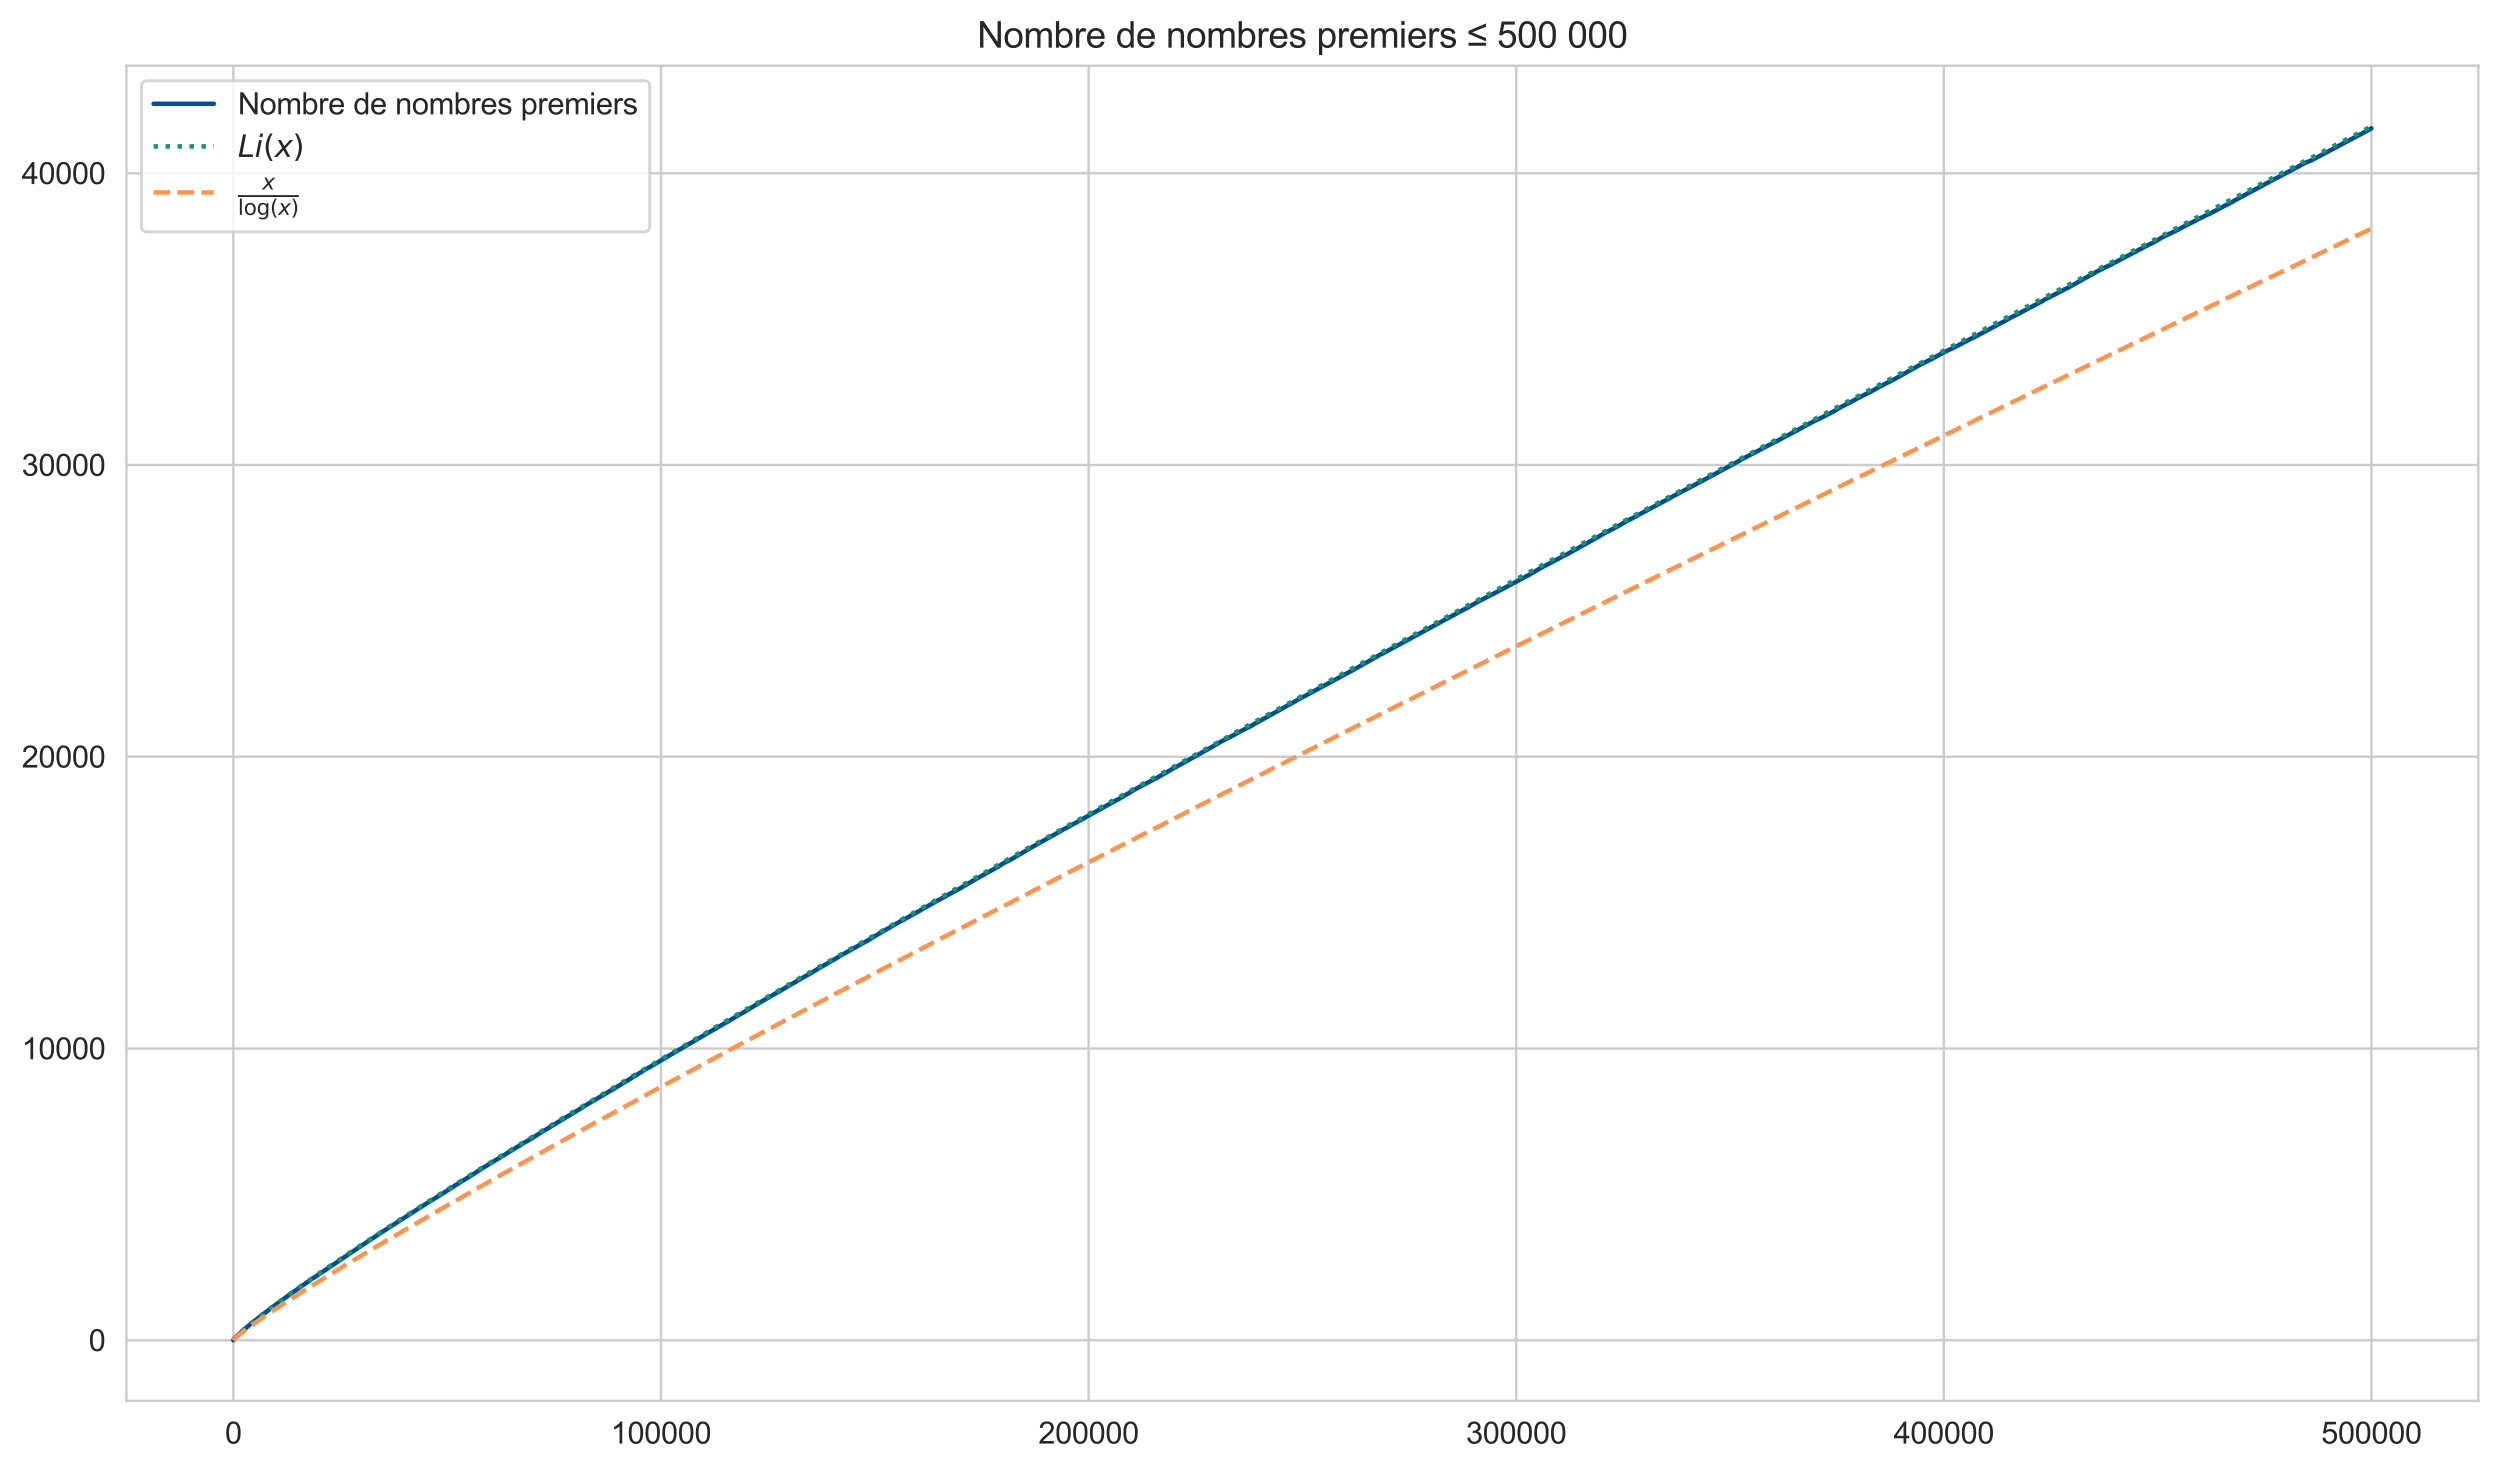 <?xml version="1.0" encoding="utf-8" standalone="no"?>
<!DOCTYPE svg PUBLIC "-//W3C//DTD SVG 1.1//EN"
  "http://www.w3.org/Graphics/SVG/1.1/DTD/svg11.dtd">
<svg xmlns:xlink="http://www.w3.org/1999/xlink" width="830.405pt" height="488.69pt" viewBox="0 0 830.405 488.69" xmlns="http://www.w3.org/2000/svg" version="1.1">
 <defs>
  <style type="text/css">*{stroke-linejoin: round; stroke-linecap: butt}</style>
 </defs>
 <g id="figure_1">
  <g id="patch_1">
   <path d="M 0 488.69 
L 830.405 488.69 
L 830.405 0 
L 0 0 
z
" style="fill: #ffffff"/>
  </g>
  <g id="axes_1">
   <g id="patch_2">
    <path d="M 42.005 465.345 
L 823.205 465.345 
L 823.205 21.825 
L 42.005 21.825 
z
" style="fill: #ffffff"/>
   </g>
   <g id="matplotlib.axis_1">
    <g id="xtick_1">
     <g id="line2d_1">
      <path d="M 77.514 465.345 
L 77.514 21.825 
" clip-path="url(#pb0951167ba)" style="fill: none; stroke: #cccccc; stroke-width: 0.8; stroke-linecap: round"/>
     </g>
     <g id="text_1">
      <!-- 0 -->
      <g style="fill: #262626" transform="translate(74.733 479.503) scale(0.1 -0.1)">
       <defs>
        <path id="ArialMT-30" d="M 266 2259 
Q 266 3072 433 3567 
Q 600 4063 929 4331 
Q 1259 4600 1759 4600 
Q 2128 4600 2406 4451 
Q 2684 4303 2865 4023 
Q 3047 3744 3150 3342 
Q 3253 2941 3253 2259 
Q 3253 1453 3087 958 
Q 2922 463 2592 192 
Q 2263 -78 1759 -78 
Q 1097 -78 719 397 
Q 266 969 266 2259 
z
M 844 2259 
Q 844 1131 1108 757 
Q 1372 384 1759 384 
Q 2147 384 2411 759 
Q 2675 1134 2675 2259 
Q 2675 3391 2411 3762 
Q 2147 4134 1753 4134 
Q 1366 4134 1134 3806 
Q 844 3388 844 2259 
z
" transform="scale(0.016)"/>
       </defs>
       <use xlink:href="#ArialMT-30"/>
      </g>
     </g>
    </g>
    <g id="xtick_2">
     <g id="line2d_2">
      <path d="M 219.55 465.345 
L 219.55 21.825 
" clip-path="url(#pb0951167ba)" style="fill: none; stroke: #cccccc; stroke-width: 0.8; stroke-linecap: round"/>
     </g>
     <g id="text_2">
      <!-- 100000 -->
      <g style="fill: #262626" transform="translate(202.867 479.503) scale(0.1 -0.1)">
       <defs>
        <path id="ArialMT-31" d="M 2384 0 
L 1822 0 
L 1822 3584 
Q 1619 3391 1289 3197 
Q 959 3003 697 2906 
L 697 3450 
Q 1169 3672 1522 3987 
Q 1875 4303 2022 4600 
L 2384 4600 
L 2384 0 
z
" transform="scale(0.016)"/>
       </defs>
       <use xlink:href="#ArialMT-31"/>
       <use xlink:href="#ArialMT-30" transform="translate(55.615 0)"/>
       <use xlink:href="#ArialMT-30" transform="translate(111.23 0)"/>
       <use xlink:href="#ArialMT-30" transform="translate(166.846 0)"/>
       <use xlink:href="#ArialMT-30" transform="translate(222.461 0)"/>
       <use xlink:href="#ArialMT-30" transform="translate(278.076 0)"/>
      </g>
     </g>
    </g>
    <g id="xtick_3">
     <g id="line2d_3">
      <path d="M 361.587 465.345 
L 361.587 21.825 
" clip-path="url(#pb0951167ba)" style="fill: none; stroke: #cccccc; stroke-width: 0.8; stroke-linecap: round"/>
     </g>
     <g id="text_3">
      <!-- 200000 -->
      <g style="fill: #262626" transform="translate(344.904 479.503) scale(0.1 -0.1)">
       <defs>
        <path id="ArialMT-32" d="M 3222 541 
L 3222 0 
L 194 0 
Q 188 203 259 391 
Q 375 700 629 1000 
Q 884 1300 1366 1694 
Q 2113 2306 2375 2664 
Q 2638 3022 2638 3341 
Q 2638 3675 2398 3904 
Q 2159 4134 1775 4134 
Q 1369 4134 1125 3890 
Q 881 3647 878 3216 
L 300 3275 
Q 359 3922 746 4261 
Q 1134 4600 1788 4600 
Q 2447 4600 2831 4234 
Q 3216 3869 3216 3328 
Q 3216 3053 3103 2787 
Q 2991 2522 2730 2228 
Q 2469 1934 1863 1422 
Q 1356 997 1212 845 
Q 1069 694 975 541 
L 3222 541 
z
" transform="scale(0.016)"/>
       </defs>
       <use xlink:href="#ArialMT-32"/>
       <use xlink:href="#ArialMT-30" transform="translate(55.615 0)"/>
       <use xlink:href="#ArialMT-30" transform="translate(111.23 0)"/>
       <use xlink:href="#ArialMT-30" transform="translate(166.846 0)"/>
       <use xlink:href="#ArialMT-30" transform="translate(222.461 0)"/>
       <use xlink:href="#ArialMT-30" transform="translate(278.076 0)"/>
      </g>
     </g>
    </g>
    <g id="xtick_4">
     <g id="line2d_4">
      <path d="M 503.623 465.345 
L 503.623 21.825 
" clip-path="url(#pb0951167ba)" style="fill: none; stroke: #cccccc; stroke-width: 0.8; stroke-linecap: round"/>
     </g>
     <g id="text_4">
      <!-- 300000 -->
      <g style="fill: #262626" transform="translate(486.94 479.503) scale(0.1 -0.1)">
       <defs>
        <path id="ArialMT-33" d="M 269 1209 
L 831 1284 
Q 928 806 1161 595 
Q 1394 384 1728 384 
Q 2125 384 2398 659 
Q 2672 934 2672 1341 
Q 2672 1728 2419 1979 
Q 2166 2231 1775 2231 
Q 1616 2231 1378 2169 
L 1441 2663 
Q 1497 2656 1531 2656 
Q 1891 2656 2178 2843 
Q 2466 3031 2466 3422 
Q 2466 3731 2256 3934 
Q 2047 4138 1716 4138 
Q 1388 4138 1169 3931 
Q 950 3725 888 3313 
L 325 3413 
Q 428 3978 793 4289 
Q 1159 4600 1703 4600 
Q 2078 4600 2393 4439 
Q 2709 4278 2876 4000 
Q 3044 3722 3044 3409 
Q 3044 3113 2884 2869 
Q 2725 2625 2413 2481 
Q 2819 2388 3044 2092 
Q 3269 1797 3269 1353 
Q 3269 753 2831 336 
Q 2394 -81 1725 -81 
Q 1122 -81 723 278 
Q 325 638 269 1209 
z
" transform="scale(0.016)"/>
       </defs>
       <use xlink:href="#ArialMT-33"/>
       <use xlink:href="#ArialMT-30" transform="translate(55.615 0)"/>
       <use xlink:href="#ArialMT-30" transform="translate(111.23 0)"/>
       <use xlink:href="#ArialMT-30" transform="translate(166.846 0)"/>
       <use xlink:href="#ArialMT-30" transform="translate(222.461 0)"/>
       <use xlink:href="#ArialMT-30" transform="translate(278.076 0)"/>
      </g>
     </g>
    </g>
    <g id="xtick_5">
     <g id="line2d_5">
      <path d="M 645.659 465.345 
L 645.659 21.825 
" clip-path="url(#pb0951167ba)" style="fill: none; stroke: #cccccc; stroke-width: 0.8; stroke-linecap: round"/>
     </g>
     <g id="text_5">
      <!-- 400000 -->
      <g style="fill: #262626" transform="translate(628.976 479.503) scale(0.1 -0.1)">
       <defs>
        <path id="ArialMT-34" d="M 2069 0 
L 2069 1097 
L 81 1097 
L 81 1613 
L 2172 4581 
L 2631 4581 
L 2631 1613 
L 3250 1613 
L 3250 1097 
L 2631 1097 
L 2631 0 
L 2069 0 
z
M 2069 1613 
L 2069 3678 
L 634 1613 
L 2069 1613 
z
" transform="scale(0.016)"/>
       </defs>
       <use xlink:href="#ArialMT-34"/>
       <use xlink:href="#ArialMT-30" transform="translate(55.615 0)"/>
       <use xlink:href="#ArialMT-30" transform="translate(111.23 0)"/>
       <use xlink:href="#ArialMT-30" transform="translate(166.846 0)"/>
       <use xlink:href="#ArialMT-30" transform="translate(222.461 0)"/>
       <use xlink:href="#ArialMT-30" transform="translate(278.076 0)"/>
      </g>
     </g>
    </g>
    <g id="xtick_6">
     <g id="line2d_6">
      <path d="M 787.696 465.345 
L 787.696 21.825 
" clip-path="url(#pb0951167ba)" style="fill: none; stroke: #cccccc; stroke-width: 0.8; stroke-linecap: round"/>
     </g>
     <g id="text_6">
      <!-- 500000 -->
      <g style="fill: #262626" transform="translate(771.013 479.503) scale(0.1 -0.1)">
       <defs>
        <path id="ArialMT-35" d="M 266 1200 
L 856 1250 
Q 922 819 1161 601 
Q 1400 384 1738 384 
Q 2144 384 2425 690 
Q 2706 997 2706 1503 
Q 2706 1984 2436 2262 
Q 2166 2541 1728 2541 
Q 1456 2541 1237 2417 
Q 1019 2294 894 2097 
L 366 2166 
L 809 4519 
L 3088 4519 
L 3088 3981 
L 1259 3981 
L 1013 2750 
Q 1425 3038 1878 3038 
Q 2478 3038 2890 2622 
Q 3303 2206 3303 1553 
Q 3303 931 2941 478 
Q 2500 -78 1738 -78 
Q 1113 -78 717 272 
Q 322 622 266 1200 
z
" transform="scale(0.016)"/>
       </defs>
       <use xlink:href="#ArialMT-35"/>
       <use xlink:href="#ArialMT-30" transform="translate(55.615 0)"/>
       <use xlink:href="#ArialMT-30" transform="translate(111.23 0)"/>
       <use xlink:href="#ArialMT-30" transform="translate(166.846 0)"/>
       <use xlink:href="#ArialMT-30" transform="translate(222.461 0)"/>
       <use xlink:href="#ArialMT-30" transform="translate(278.076 0)"/>
      </g>
     </g>
    </g>
   </g>
   <g id="matplotlib.axis_2">
    <g id="ytick_1">
     <g id="line2d_7">
      <path d="M 42.005 445.185 
L 823.205 445.185 
" clip-path="url(#pb0951167ba)" style="fill: none; stroke: #cccccc; stroke-width: 0.8; stroke-linecap: round"/>
     </g>
     <g id="text_7">
      <!-- 0 -->
      <g style="fill: #262626" transform="translate(29.444 448.764) scale(0.1 -0.1)">
       <use xlink:href="#ArialMT-30"/>
      </g>
     </g>
    </g>
    <g id="ytick_2">
     <g id="line2d_8">
      <path d="M 42.005 348.277 
L 823.205 348.277 
" clip-path="url(#pb0951167ba)" style="fill: none; stroke: #cccccc; stroke-width: 0.8; stroke-linecap: round"/>
     </g>
     <g id="text_8">
      <!-- 10000 -->
      <g style="fill: #262626" transform="translate(7.2 351.855) scale(0.1 -0.1)">
       <use xlink:href="#ArialMT-31"/>
       <use xlink:href="#ArialMT-30" transform="translate(55.615 0)"/>
       <use xlink:href="#ArialMT-30" transform="translate(111.23 0)"/>
       <use xlink:href="#ArialMT-30" transform="translate(166.846 0)"/>
       <use xlink:href="#ArialMT-30" transform="translate(222.461 0)"/>
      </g>
     </g>
    </g>
    <g id="ytick_3">
     <g id="line2d_9">
      <path d="M 42.005 251.368 
L 823.205 251.368 
" clip-path="url(#pb0951167ba)" style="fill: none; stroke: #cccccc; stroke-width: 0.8; stroke-linecap: round"/>
     </g>
     <g id="text_9">
      <!-- 20000 -->
      <g style="fill: #262626" transform="translate(7.2 254.947) scale(0.1 -0.1)">
       <use xlink:href="#ArialMT-32"/>
       <use xlink:href="#ArialMT-30" transform="translate(55.615 0)"/>
       <use xlink:href="#ArialMT-30" transform="translate(111.23 0)"/>
       <use xlink:href="#ArialMT-30" transform="translate(166.846 0)"/>
       <use xlink:href="#ArialMT-30" transform="translate(222.461 0)"/>
      </g>
     </g>
    </g>
    <g id="ytick_4">
     <g id="line2d_10">
      <path d="M 42.005 154.46 
L 823.205 154.46 
" clip-path="url(#pb0951167ba)" style="fill: none; stroke: #cccccc; stroke-width: 0.8; stroke-linecap: round"/>
     </g>
     <g id="text_10">
      <!-- 30000 -->
      <g style="fill: #262626" transform="translate(7.2 158.039) scale(0.1 -0.1)">
       <use xlink:href="#ArialMT-33"/>
       <use xlink:href="#ArialMT-30" transform="translate(55.615 0)"/>
       <use xlink:href="#ArialMT-30" transform="translate(111.23 0)"/>
       <use xlink:href="#ArialMT-30" transform="translate(166.846 0)"/>
       <use xlink:href="#ArialMT-30" transform="translate(222.461 0)"/>
      </g>
     </g>
    </g>
    <g id="ytick_5">
     <g id="line2d_11">
      <path d="M 42.005 57.551 
L 823.205 57.551 
" clip-path="url(#pb0951167ba)" style="fill: none; stroke: #cccccc; stroke-width: 0.8; stroke-linecap: round"/>
     </g>
     <g id="text_11">
      <!-- 40000 -->
      <g style="fill: #262626" transform="translate(7.2 61.13) scale(0.1 -0.1)">
       <use xlink:href="#ArialMT-34"/>
       <use xlink:href="#ArialMT-30" transform="translate(55.615 0)"/>
       <use xlink:href="#ArialMT-30" transform="translate(111.23 0)"/>
       <use xlink:href="#ArialMT-30" transform="translate(166.846 0)"/>
       <use xlink:href="#ArialMT-30" transform="translate(222.461 0)"/>
      </g>
     </g>
    </g>
   </g>
   <g id="line2d_12">
    <path d="M 77.514 445.185 
L 77.869 444.671 
L 78.863 443.625 
L 81.207 441.522 
L 81.775 441.018 
L 82.911 440.068 
L 83.905 439.274 
L 84.829 438.537 
L 87.953 436.114 
L 88.238 435.901 
L 88.877 435.426 
L 89.445 435 
L 91.717 433.275 
L 92.357 432.81 
L 92.996 432.345 
L 95.979 430.193 
L 96.405 429.883 
L 97.541 429.079 
L 98.109 428.73 
L 100.169 427.179 
L 101.163 426.53 
L 101.731 426.123 
L 102.654 425.493 
L 103.933 424.563 
L 104.359 424.35 
L 120.054 413.767 
L 120.551 413.447 
L 121.19 413.06 
L 121.9 412.546 
L 127.227 409.019 
L 127.511 408.835 
L 127.937 408.573 
L 128.221 408.408 
L 128.647 408.127 
L 132.056 405.918 
L 132.624 405.569 
L 133.902 404.755 
L 134.754 404.183 
L 135.039 404.038 
L 139.3 401.247 
L 139.939 400.888 
L 140.436 400.491 
L 140.649 400.413 
L 141.856 399.648 
L 142.282 399.376 
L 142.922 399.018 
L 143.632 398.572 
L 145.975 397.089 
L 146.543 396.74 
L 149.526 394.831 
L 150.165 394.473 
L 151.302 393.678 
L 153.148 392.544 
L 154.497 391.721 
L 154.782 391.575 
L 155.137 391.285 
L 155.918 390.858 
L 156.202 390.664 
L 156.77 390.325 
L 157.054 390.112 
L 158.261 389.327 
L 161.031 387.544 
L 161.315 387.399 
L 163.446 386.071 
L 165.647 384.743 
L 166.997 383.939 
L 167.423 383.735 
L 168.488 382.989 
L 170.832 381.594 
L 171.258 381.313 
L 173.317 380.072 
L 174.099 379.539 
L 174.596 379.307 
L 177.223 377.766 
L 177.649 377.494 
L 180.348 375.76 
L 180.703 375.566 
L 182.266 374.626 
L 183.828 373.667 
L 184.183 373.463 
L 184.751 373.134 
L 185.248 372.785 
L 186.03 372.349 
L 187.663 371.35 
L 188.16 371.002 
L 188.515 370.827 
L 188.87 370.624 
L 191.072 369.296 
L 191.711 368.908 
L 193.415 367.852 
L 194.126 367.387 
L 194.623 367.106 
L 194.978 366.864 
L 198.387 364.877 
L 199.594 364.17 
L 199.949 363.976 
L 201.369 363.133 
L 201.867 362.823 
L 202.648 362.319 
L 203.358 362.018 
L 203.855 361.698 
L 205.275 360.797 
L 206.838 359.857 
L 208.826 358.646 
L 210.673 357.512 
L 211.383 357.105 
L 212.803 356.204 
L 213.372 355.835 
L 213.585 355.709 
L 217.988 353.18 
L 218.698 352.734 
L 221.681 351 
L 222.107 350.719 
L 225.729 348.616 
L 226.865 347.957 
L 227.362 347.656 
L 227.717 347.443 
L 231.268 345.379 
L 232.689 344.536 
L 236.381 342.394 
L 237.589 341.696 
L 237.873 341.59 
L 238.512 341.125 
L 238.938 340.912 
L 239.293 340.727 
L 240.643 339.923 
L 241.637 339.4 
L 243.341 338.363 
L 243.98 337.995 
L 245.543 337.045 
L 245.827 336.9 
L 246.608 336.473 
L 247.105 336.192 
L 249.236 334.913 
L 249.52 334.719 
L 249.875 334.516 
L 251.65 333.43 
L 252.005 333.246 
L 253.426 332.403 
L 254.065 332.054 
L 254.42 331.831 
L 255.201 331.415 
L 255.556 331.182 
L 256.835 330.416 
L 257.119 330.281 
L 257.403 330.106 
L 258.326 329.612 
L 260.67 328.236 
L 261.025 327.994 
L 265.925 325.193 
L 267.274 324.389 
L 268.127 323.933 
L 268.979 323.468 
L 269.689 323.061 
L 271.962 321.617 
L 272.317 321.433 
L 273.311 320.871 
L 273.95 320.503 
L 275.015 319.902 
L 275.655 319.524 
L 278.708 317.741 
L 279.134 317.46 
L 287.373 312.847 
L 287.657 312.692 
L 288.154 312.459 
L 289.716 311.48 
L 291.065 310.686 
L 293.125 309.436 
L 294.19 308.835 
L 298.664 306.276 
L 299.019 306.054 
L 299.233 305.976 
L 299.872 305.666 
L 300.653 305.23 
L 302.002 304.416 
L 302.428 304.222 
L 302.997 303.893 
L 303.707 303.515 
L 304.062 303.321 
L 308.891 300.559 
L 309.814 300.055 
L 310.382 299.735 
L 310.809 299.464 
L 311.661 298.989 
L 312.3 298.718 
L 312.939 298.301 
L 313.507 298.059 
L 315.07 297.109 
L 315.922 296.673 
L 316.277 296.469 
L 317.626 295.801 
L 318.123 295.5 
L 318.478 295.316 
L 319.118 294.928 
L 322.384 293.029 
L 322.811 292.748 
L 331.617 287.825 
L 331.972 287.602 
L 332.54 287.253 
L 333.321 286.73 
L 333.605 286.585 
L 334.102 286.304 
L 334.884 285.984 
L 335.523 285.664 
L 336.02 285.364 
L 336.659 284.976 
L 337.724 284.365 
L 337.937 284.23 
L 338.506 283.891 
L 339.287 283.455 
L 341.701 282.03 
L 342.128 281.749 
L 351.573 276.467 
L 352.567 275.905 
L 352.851 275.741 
L 353.277 275.469 
L 354.627 274.801 
L 355.621 274.239 
L 355.905 274.064 
L 370.748 265.837 
L 371.316 265.565 
L 372.097 265.129 
L 373.873 264.044 
L 374.299 263.831 
L 375.861 262.891 
L 376.358 262.571 
L 377.211 262.115 
L 377.85 261.737 
L 385.023 257.939 
L 385.378 257.754 
L 385.733 257.541 
L 389.923 255.128 
L 390.349 254.915 
L 390.704 254.731 
L 391.84 254.082 
L 403.061 247.841 
L 403.7 247.443 
L 404.268 247.104 
L 405.547 246.358 
L 409.595 244.274 
L 409.879 244.139 
L 410.589 243.732 
L 411.157 243.393 
L 414.85 241.493 
L 415.418 241.232 
L 415.844 240.96 
L 416.271 240.679 
L 428.202 234.06 
L 428.486 233.876 
L 428.841 233.731 
L 430.261 232.888 
L 449.72 222.393 
L 450.359 222.034 
L 450.856 221.753 
L 457.603 217.954 
L 458.029 217.625 
L 458.597 217.344 
L 459.023 217.198 
L 486.223 202.468 
L 486.863 202.187 
L 487.644 201.77 
L 488.141 201.47 
L 488.567 201.179 
L 489.419 200.743 
L 489.774 200.511 
L 489.987 200.423 
L 491.124 199.764 
L 491.55 199.542 
L 492.26 199.183 
L 493.254 198.66 
L 494.035 198.253 
L 497.444 196.518 
L 498.225 196.092 
L 498.652 195.869 
L 507.103 191.372 
L 507.6 191.13 
L 509.233 190.141 
L 509.943 189.744 
L 511.151 189.037 
L 511.364 188.891 
L 511.861 188.62 
L 518.253 185.248 
L 518.608 185.063 
L 519.176 184.734 
L 520.738 183.978 
L 529.616 179.016 
L 529.9 178.861 
L 530.255 178.658 
L 531.036 178.231 
L 532.598 177.291 
L 537.712 174.626 
L 538.067 174.423 
L 538.777 174.016 
L 539.487 173.56 
L 539.771 173.434 
L 540.907 172.775 
L 541.476 172.514 
L 541.902 172.291 
L 554.827 165.352 
L 555.111 165.168 
L 555.892 164.732 
L 560.366 162.406 
L 560.793 162.183 
L 575.138 154.479 
L 575.848 154.091 
L 576.345 153.801 
L 577.127 153.374 
L 578.405 152.628 
L 578.902 152.386 
L 579.967 151.834 
L 585.223 149.072 
L 585.436 148.955 
L 589.768 146.697 
L 590.123 146.562 
L 602.267 140.059 
L 603.901 139.274 
L 604.398 139.032 
L 604.682 138.925 
L 609.582 136.377 
L 610.079 136.066 
L 610.86 135.563 
L 611.784 135.059 
L 615.05 133.402 
L 615.832 132.975 
L 616.897 132.374 
L 617.82 131.88 
L 620.377 130.611 
L 621.3 130.126 
L 622.081 129.719 
L 622.862 129.283 
L 623.928 128.682 
L 628.331 126.385 
L 628.757 126.221 
L 636.64 121.792 
L 637.492 121.336 
L 638.557 120.784 
L 641.114 119.495 
L 641.398 119.359 
L 642.463 118.817 
L 643.032 118.478 
L 643.245 118.381 
L 643.813 118.032 
L 644.878 117.489 
L 645.801 116.976 
L 646.227 116.753 
L 647.719 116.055 
L 648.358 115.784 
L 652.406 113.7 
L 653.684 113.06 
L 654.252 112.712 
L 656.028 111.868 
L 664.763 107.217 
L 665.331 106.955 
L 666.255 106.442 
L 666.752 106.122 
L 667.533 105.715 
L 668.314 105.288 
L 668.598 105.143 
L 670.018 104.465 
L 670.516 104.184 
L 677.83 100.307 
L 678.115 100.181 
L 678.399 100.007 
L 679.109 99.561 
L 682.944 97.584 
L 683.583 97.313 
L 684.151 96.964 
L 684.577 96.76 
L 684.861 96.576 
L 685.358 96.363 
L 685.785 96.092 
L 686.921 95.578 
L 687.205 95.433 
L 688.554 94.619 
L 688.838 94.512 
L 689.477 94.154 
L 690.117 93.766 
L 690.969 93.311 
L 692.247 92.555 
L 692.673 92.332 
L 693.454 91.915 
L 693.881 91.682 
L 694.733 91.217 
L 695.869 90.568 
L 696.579 90.161 
L 697.289 89.793 
L 697.716 89.58 
L 699.704 88.601 
L 700.059 88.455 
L 705.243 85.752 
L 705.528 85.597 
L 706.025 85.316 
L 712.487 81.914 
L 713.624 81.333 
L 714.902 80.751 
L 715.328 80.538 
L 717.885 79.026 
L 718.311 78.803 
L 720.583 77.689 
L 722.359 76.846 
L 722.998 76.526 
L 724.205 75.915 
L 724.845 75.518 
L 726.052 74.917 
L 726.407 74.723 
L 729.177 73.338 
L 729.887 72.95 
L 730.384 72.669 
L 732.23 71.816 
L 732.585 71.613 
L 734.361 70.779 
L 735.142 70.363 
L 736.278 69.791 
L 737.415 69.142 
L 740.895 67.368 
L 741.676 66.951 
L 742.315 66.554 
L 755.524 59.47 
L 756.803 58.83 
L 765.68 54.101 
L 766.532 53.782 
L 767.029 53.549 
L 767.811 53.239 
L 777.043 48.316 
L 777.398 48.132 
L 777.682 48.006 
L 777.966 47.831 
L 785.281 43.965 
L 786.204 43.47 
L 787.696 42.647 
L 787.696 42.647 
" clip-path="url(#pb0951167ba)" style="fill: none; stroke: #004c9e; stroke-width: 1.5; stroke-linecap: round"/>
   </g>
   <g id="line2d_13">
    <path d="M 77.514 445.185 
L 77.798 444.699 
L 78.863 443.534 
L 81.065 441.506 
L 84.687 438.497 
L 89.942 434.434 
L 97.044 429.233 
L 106.205 422.811 
L 117.568 415.126 
L 131.204 406.181 
L 147.254 395.924 
L 165.86 384.302 
L 187.095 371.308 
L 211.028 356.928 
L 237.731 341.147 
L 267.345 323.907 
L 299.872 305.233 
L 335.452 285.066 
L 374.086 263.426 
L 415.915 240.254 
L 460.941 215.569 
L 509.233 189.349 
L 560.864 161.573 
L 615.832 132.256 
L 674.209 101.374 
L 736.065 68.906 
L 787.696 41.985 
L 787.696 41.985 
" clip-path="url(#pb0951167ba)" style="fill: none; stroke-dasharray: 1.5,2.475; stroke-dashoffset: 0; stroke: #11976a; stroke-width: 1.5"/>
   </g>
   <g id="line2d_14">
    <path d="M 77.514 445.185 
L 77.869 444.746 
L 79.218 443.545 
L 82.059 441.343 
L 86.746 438.01 
L 93.564 433.451 
L 102.725 427.604 
L 114.443 420.4 
L 128.86 411.806 
L 146.117 401.786 
L 166.358 390.298 
L 189.651 377.337 
L 216.141 362.858 
L 245.898 346.851 
L 279.063 329.266 
L 315.709 310.092 
L 355.905 289.316 
L 399.723 266.92 
L 447.234 242.891 
L 498.51 217.21 
L 553.549 189.895 
L 612.494 160.892 
L 675.416 130.183 
L 742.315 97.783 
L 787.696 75.936 
L 787.696 75.936 
" clip-path="url(#pb0951167ba)" style="fill: none; stroke-dasharray: 5.55,2.4; stroke-dashoffset: 0; stroke: #ff944d; stroke-width: 1.5"/>
   </g>
   <g id="patch_3">
    <path d="M 42.005 465.345 
L 42.005 21.825 
" style="fill: none; stroke: #cccccc; stroke-width: 0.8; stroke-linejoin: miter; stroke-linecap: square"/>
   </g>
   <g id="patch_4">
    <path d="M 823.205 465.345 
L 823.205 21.825 
" style="fill: none; stroke: #cccccc; stroke-width: 0.8; stroke-linejoin: miter; stroke-linecap: square"/>
   </g>
   <g id="patch_5">
    <path d="M 42.005 465.345 
L 823.205 465.345 
" style="fill: none; stroke: #cccccc; stroke-width: 0.8; stroke-linejoin: miter; stroke-linecap: square"/>
   </g>
   <g id="patch_6">
    <path d="M 42.005 21.825 
L 823.205 21.825 
" style="fill: none; stroke: #cccccc; stroke-width: 0.8; stroke-linejoin: miter; stroke-linecap: square"/>
   </g>
   <g id="text_12">
    <!-- Nombre de nombres premiers ≤ 500 000 -->
    <g style="fill: #262626" transform="translate(324.601 15.825) scale(0.12 -0.12)">
     <defs>
      <path id="ArialMT-4e" d="M 488 0 
L 488 4581 
L 1109 4581 
L 3516 984 
L 3516 4581 
L 4097 4581 
L 4097 0 
L 3475 0 
L 1069 3600 
L 1069 0 
L 488 0 
z
" transform="scale(0.016)"/>
      <path id="ArialMT-6f" d="M 213 1659 
Q 213 2581 725 3025 
Q 1153 3394 1769 3394 
Q 2453 3394 2887 2945 
Q 3322 2497 3322 1706 
Q 3322 1066 3130 698 
Q 2938 331 2570 128 
Q 2203 -75 1769 -75 
Q 1072 -75 642 372 
Q 213 819 213 1659 
z
M 791 1659 
Q 791 1022 1069 705 
Q 1347 388 1769 388 
Q 2188 388 2466 706 
Q 2744 1025 2744 1678 
Q 2744 2294 2464 2611 
Q 2184 2928 1769 2928 
Q 1347 2928 1069 2612 
Q 791 2297 791 1659 
z
" transform="scale(0.016)"/>
      <path id="ArialMT-6d" d="M 422 0 
L 422 3319 
L 925 3319 
L 925 2853 
Q 1081 3097 1340 3245 
Q 1600 3394 1931 3394 
Q 2300 3394 2536 3241 
Q 2772 3088 2869 2813 
Q 3263 3394 3894 3394 
Q 4388 3394 4653 3120 
Q 4919 2847 4919 2278 
L 4919 0 
L 4359 0 
L 4359 2091 
Q 4359 2428 4304 2576 
Q 4250 2725 4106 2815 
Q 3963 2906 3769 2906 
Q 3419 2906 3187 2673 
Q 2956 2441 2956 1928 
L 2956 0 
L 2394 0 
L 2394 2156 
Q 2394 2531 2256 2718 
Q 2119 2906 1806 2906 
Q 1569 2906 1367 2781 
Q 1166 2656 1075 2415 
Q 984 2175 984 1722 
L 984 0 
L 422 0 
z
" transform="scale(0.016)"/>
      <path id="ArialMT-62" d="M 941 0 
L 419 0 
L 419 4581 
L 981 4581 
L 981 2947 
Q 1338 3394 1891 3394 
Q 2197 3394 2470 3270 
Q 2744 3147 2920 2923 
Q 3097 2700 3197 2384 
Q 3297 2069 3297 1709 
Q 3297 856 2875 390 
Q 2453 -75 1863 -75 
Q 1275 -75 941 416 
L 941 0 
z
M 934 1684 
Q 934 1088 1097 822 
Q 1363 388 1816 388 
Q 2184 388 2453 708 
Q 2722 1028 2722 1663 
Q 2722 2313 2464 2622 
Q 2206 2931 1841 2931 
Q 1472 2931 1203 2611 
Q 934 2291 934 1684 
z
" transform="scale(0.016)"/>
      <path id="ArialMT-72" d="M 416 0 
L 416 3319 
L 922 3319 
L 922 2816 
Q 1116 3169 1280 3281 
Q 1444 3394 1641 3394 
Q 1925 3394 2219 3213 
L 2025 2691 
Q 1819 2813 1613 2813 
Q 1428 2813 1281 2702 
Q 1134 2591 1072 2394 
Q 978 2094 978 1738 
L 978 0 
L 416 0 
z
" transform="scale(0.016)"/>
      <path id="ArialMT-65" d="M 2694 1069 
L 3275 997 
Q 3138 488 2766 206 
Q 2394 -75 1816 -75 
Q 1088 -75 661 373 
Q 234 822 234 1631 
Q 234 2469 665 2931 
Q 1097 3394 1784 3394 
Q 2450 3394 2872 2941 
Q 3294 2488 3294 1666 
Q 3294 1616 3291 1516 
L 816 1516 
Q 847 969 1125 678 
Q 1403 388 1819 388 
Q 2128 388 2347 550 
Q 2566 713 2694 1069 
z
M 847 1978 
L 2700 1978 
Q 2663 2397 2488 2606 
Q 2219 2931 1791 2931 
Q 1403 2931 1139 2672 
Q 875 2413 847 1978 
z
" transform="scale(0.016)"/>
      <path id="ArialMT-20" transform="scale(0.016)"/>
      <path id="ArialMT-64" d="M 2575 0 
L 2575 419 
Q 2259 -75 1647 -75 
Q 1250 -75 917 144 
Q 584 363 401 755 
Q 219 1147 219 1656 
Q 219 2153 384 2558 
Q 550 2963 881 3178 
Q 1213 3394 1622 3394 
Q 1922 3394 2156 3267 
Q 2391 3141 2538 2938 
L 2538 4581 
L 3097 4581 
L 3097 0 
L 2575 0 
z
M 797 1656 
Q 797 1019 1065 703 
Q 1334 388 1700 388 
Q 2069 388 2326 689 
Q 2584 991 2584 1609 
Q 2584 2291 2321 2609 
Q 2059 2928 1675 2928 
Q 1300 2928 1048 2622 
Q 797 2316 797 1656 
z
" transform="scale(0.016)"/>
      <path id="ArialMT-6e" d="M 422 0 
L 422 3319 
L 928 3319 
L 928 2847 
Q 1294 3394 1984 3394 
Q 2284 3394 2536 3286 
Q 2788 3178 2913 3003 
Q 3038 2828 3088 2588 
Q 3119 2431 3119 2041 
L 3119 0 
L 2556 0 
L 2556 2019 
Q 2556 2363 2490 2533 
Q 2425 2703 2258 2804 
Q 2091 2906 1866 2906 
Q 1506 2906 1245 2678 
Q 984 2450 984 1813 
L 984 0 
L 422 0 
z
" transform="scale(0.016)"/>
      <path id="ArialMT-73" d="M 197 991 
L 753 1078 
Q 800 744 1014 566 
Q 1228 388 1613 388 
Q 2000 388 2187 545 
Q 2375 703 2375 916 
Q 2375 1106 2209 1216 
Q 2094 1291 1634 1406 
Q 1016 1563 777 1677 
Q 538 1791 414 1992 
Q 291 2194 291 2438 
Q 291 2659 392 2848 
Q 494 3038 669 3163 
Q 800 3259 1026 3326 
Q 1253 3394 1513 3394 
Q 1903 3394 2198 3281 
Q 2494 3169 2634 2976 
Q 2775 2784 2828 2463 
L 2278 2388 
Q 2241 2644 2061 2787 
Q 1881 2931 1553 2931 
Q 1166 2931 1000 2803 
Q 834 2675 834 2503 
Q 834 2394 903 2306 
Q 972 2216 1119 2156 
Q 1203 2125 1616 2013 
Q 2213 1853 2448 1751 
Q 2684 1650 2818 1456 
Q 2953 1263 2953 975 
Q 2953 694 2789 445 
Q 2625 197 2315 61 
Q 2006 -75 1616 -75 
Q 969 -75 630 194 
Q 291 463 197 991 
z
" transform="scale(0.016)"/>
      <path id="ArialMT-70" d="M 422 -1272 
L 422 3319 
L 934 3319 
L 934 2888 
Q 1116 3141 1344 3267 
Q 1572 3394 1897 3394 
Q 2322 3394 2647 3175 
Q 2972 2956 3137 2557 
Q 3303 2159 3303 1684 
Q 3303 1175 3120 767 
Q 2938 359 2589 142 
Q 2241 -75 1856 -75 
Q 1575 -75 1351 44 
Q 1128 163 984 344 
L 984 -1272 
L 422 -1272 
z
M 931 1641 
Q 931 1000 1190 694 
Q 1450 388 1819 388 
Q 2194 388 2461 705 
Q 2728 1022 2728 1688 
Q 2728 2322 2467 2637 
Q 2206 2953 1844 2953 
Q 1484 2953 1207 2617 
Q 931 2281 931 1641 
z
" transform="scale(0.016)"/>
      <path id="ArialMT-69" d="M 425 3934 
L 425 4581 
L 988 4581 
L 988 3934 
L 425 3934 
z
M 425 0 
L 425 3319 
L 988 3319 
L 988 0 
L 425 0 
z
" transform="scale(0.016)"/>
      <path id="ArialMT-2264" d="M 241 2381 
L 241 2906 
L 3275 4188 
L 3275 3625 
L 869 2641 
L 3275 1644 
L 3275 1084 
L 241 2381 
z
M 3269 331 
L 244 331 
L 244 853 
L 3269 853 
L 3269 331 
z
" transform="scale(0.016)"/>
     </defs>
     <use xlink:href="#ArialMT-4e"/>
     <use xlink:href="#ArialMT-6f" transform="translate(72.217 0)"/>
     <use xlink:href="#ArialMT-6d" transform="translate(127.832 0)"/>
     <use xlink:href="#ArialMT-62" transform="translate(211.133 0)"/>
     <use xlink:href="#ArialMT-72" transform="translate(266.748 0)"/>
     <use xlink:href="#ArialMT-65" transform="translate(300.049 0)"/>
     <use xlink:href="#ArialMT-20" transform="translate(355.664 0)"/>
     <use xlink:href="#ArialMT-64" transform="translate(383.447 0)"/>
     <use xlink:href="#ArialMT-65" transform="translate(439.062 0)"/>
     <use xlink:href="#ArialMT-20" transform="translate(494.678 0)"/>
     <use xlink:href="#ArialMT-6e" transform="translate(522.461 0)"/>
     <use xlink:href="#ArialMT-6f" transform="translate(578.076 0)"/>
     <use xlink:href="#ArialMT-6d" transform="translate(633.691 0)"/>
     <use xlink:href="#ArialMT-62" transform="translate(716.992 0)"/>
     <use xlink:href="#ArialMT-72" transform="translate(772.607 0)"/>
     <use xlink:href="#ArialMT-65" transform="translate(805.908 0)"/>
     <use xlink:href="#ArialMT-73" transform="translate(861.523 0)"/>
     <use xlink:href="#ArialMT-20" transform="translate(911.523 0)"/>
     <use xlink:href="#ArialMT-70" transform="translate(939.307 0)"/>
     <use xlink:href="#ArialMT-72" transform="translate(994.922 0)"/>
     <use xlink:href="#ArialMT-65" transform="translate(1028.223 0)"/>
     <use xlink:href="#ArialMT-6d" transform="translate(1083.838 0)"/>
     <use xlink:href="#ArialMT-69" transform="translate(1167.139 0)"/>
     <use xlink:href="#ArialMT-65" transform="translate(1189.355 0)"/>
     <use xlink:href="#ArialMT-72" transform="translate(1244.971 0)"/>
     <use xlink:href="#ArialMT-73" transform="translate(1278.271 0)"/>
     <use xlink:href="#ArialMT-20" transform="translate(1328.271 0)"/>
     <use xlink:href="#ArialMT-2264" transform="translate(1356.055 0)"/>
     <use xlink:href="#ArialMT-20" transform="translate(1410.938 0)"/>
     <use xlink:href="#ArialMT-35" transform="translate(1438.721 0)"/>
     <use xlink:href="#ArialMT-30" transform="translate(1494.336 0)"/>
     <use xlink:href="#ArialMT-30" transform="translate(1549.951 0)"/>
     <use xlink:href="#ArialMT-20" transform="translate(1605.566 0)"/>
     <use xlink:href="#ArialMT-30" transform="translate(1633.35 0)"/>
     <use xlink:href="#ArialMT-30" transform="translate(1688.965 0)"/>
     <use xlink:href="#ArialMT-30" transform="translate(1744.58 0)"/>
    </g>
   </g>
   <g id="legend_1">
    <g id="patch_7">
     <path d="M 49.005 77.016 
L 213.822 77.016 
Q 215.822 77.016 215.822 75.016 
L 215.822 28.825 
Q 215.822 26.825 213.822 26.825 
L 49.005 26.825 
Q 47.005 26.825 47.005 28.825 
L 47.005 75.016 
Q 47.005 77.016 49.005 77.016 
z
" style="fill: #ffffff; opacity: 0.8; stroke: #cccccc; stroke-linejoin: miter"/>
    </g>
    <g id="line2d_15">
     <path d="M 51.005 34.483 
L 61.005 34.483 
L 71.005 34.483 
" style="fill: none; stroke: #004c9e; stroke-width: 1.5; stroke-linecap: round"/>
    </g>
    <g id="text_13">
     <!-- Nombre de nombres premiers -->
     <g style="fill: #262626" transform="translate(79.005 37.983) scale(0.1 -0.1)">
      <use xlink:href="#ArialMT-4e"/>
      <use xlink:href="#ArialMT-6f" transform="translate(72.217 0)"/>
      <use xlink:href="#ArialMT-6d" transform="translate(127.832 0)"/>
      <use xlink:href="#ArialMT-62" transform="translate(211.133 0)"/>
      <use xlink:href="#ArialMT-72" transform="translate(266.748 0)"/>
      <use xlink:href="#ArialMT-65" transform="translate(300.049 0)"/>
      <use xlink:href="#ArialMT-20" transform="translate(355.664 0)"/>
      <use xlink:href="#ArialMT-64" transform="translate(383.447 0)"/>
      <use xlink:href="#ArialMT-65" transform="translate(439.062 0)"/>
      <use xlink:href="#ArialMT-20" transform="translate(494.678 0)"/>
      <use xlink:href="#ArialMT-6e" transform="translate(522.461 0)"/>
      <use xlink:href="#ArialMT-6f" transform="translate(578.076 0)"/>
      <use xlink:href="#ArialMT-6d" transform="translate(633.691 0)"/>
      <use xlink:href="#ArialMT-62" transform="translate(716.992 0)"/>
      <use xlink:href="#ArialMT-72" transform="translate(772.607 0)"/>
      <use xlink:href="#ArialMT-65" transform="translate(805.908 0)"/>
      <use xlink:href="#ArialMT-73" transform="translate(861.523 0)"/>
      <use xlink:href="#ArialMT-20" transform="translate(911.523 0)"/>
      <use xlink:href="#ArialMT-70" transform="translate(939.307 0)"/>
      <use xlink:href="#ArialMT-72" transform="translate(994.922 0)"/>
      <use xlink:href="#ArialMT-65" transform="translate(1028.223 0)"/>
      <use xlink:href="#ArialMT-6d" transform="translate(1083.838 0)"/>
      <use xlink:href="#ArialMT-69" transform="translate(1167.139 0)"/>
      <use xlink:href="#ArialMT-65" transform="translate(1189.355 0)"/>
      <use xlink:href="#ArialMT-72" transform="translate(1244.971 0)"/>
      <use xlink:href="#ArialMT-73" transform="translate(1278.271 0)"/>
     </g>
    </g>
    <g id="line2d_16">
     <path d="M 51.005 48.628 
L 61.005 48.628 
L 71.005 48.628 
" style="fill: none; stroke-dasharray: 1.5,2.475; stroke-dashoffset: 0; stroke: #11976a; stroke-width: 1.5"/>
    </g>
    <g id="text_14">
     <!-- $Li(x)$ -->
     <g style="fill: #262626" transform="translate(79.005 52.128) scale(0.1 -0.1)">
      <defs>
       <path id="DejaVuSans-Oblique-4c" d="M 1075 4666 
L 1709 4666 
L 909 525 
L 3181 525 
L 3078 0 
L 172 0 
L 1075 4666 
z
" transform="scale(0.016)"/>
       <path id="DejaVuSans-Oblique-69" d="M 1172 4863 
L 1747 4863 
L 1606 4134 
L 1031 4134 
L 1172 4863 
z
M 909 3500 
L 1484 3500 
L 800 0 
L 225 0 
L 909 3500 
z
" transform="scale(0.016)"/>
       <path id="DejaVuSans-28" d="M 1984 4856 
Q 1566 4138 1362 3434 
Q 1159 2731 1159 2009 
Q 1159 1288 1364 580 
Q 1569 -128 1984 -844 
L 1484 -844 
Q 1016 -109 783 600 
Q 550 1309 550 2009 
Q 550 2706 781 3412 
Q 1013 4119 1484 4856 
L 1984 4856 
z
" transform="scale(0.016)"/>
       <path id="DejaVuSans-Oblique-78" d="M 3841 3500 
L 2234 1784 
L 3219 0 
L 2559 0 
L 1819 1388 
L 531 0 
L -166 0 
L 1556 1844 
L 641 3500 
L 1300 3500 
L 1972 2234 
L 3144 3500 
L 3841 3500 
z
" transform="scale(0.016)"/>
       <path id="DejaVuSans-29" d="M 513 4856 
L 1013 4856 
Q 1481 4119 1714 3412 
Q 1947 2706 1947 2009 
Q 1947 1309 1714 600 
Q 1481 -109 1013 -844 
L 513 -844 
Q 928 -128 1133 580 
Q 1338 1288 1338 2009 
Q 1338 2731 1133 3434 
Q 928 4138 513 4856 
z
" transform="scale(0.016)"/>
      </defs>
      <use xlink:href="#DejaVuSans-Oblique-4c" transform="translate(0 0.016)"/>
      <use xlink:href="#DejaVuSans-Oblique-69" transform="translate(55.713 0.016)"/>
      <use xlink:href="#DejaVuSans-28" transform="translate(83.496 0.016)"/>
      <use xlink:href="#DejaVuSans-Oblique-78" transform="translate(122.51 0.016)"/>
      <use xlink:href="#DejaVuSans-29" transform="translate(181.689 0.016)"/>
     </g>
    </g>
    <g id="line2d_17">
     <path d="M 51.005 63.916 
L 61.005 63.916 
L 71.005 63.916 
" style="fill: none; stroke-dasharray: 5.55,2.4; stroke-dashoffset: 0; stroke: #ff944d; stroke-width: 1.5"/>
    </g>
    <g id="text_15">
     <!-- $\frac{x}{\log(x)}$ -->
     <g style="fill: #262626" transform="translate(79.005 67.416) scale(0.1 -0.1)">
      <defs>
       <path id="DejaVuSans-6c" d="M 603 4863 
L 1178 4863 
L 1178 0 
L 603 0 
L 603 4863 
z
" transform="scale(0.016)"/>
       <path id="DejaVuSans-6f" d="M 1959 3097 
Q 1497 3097 1228 2736 
Q 959 2375 959 1747 
Q 959 1119 1226 758 
Q 1494 397 1959 397 
Q 2419 397 2687 759 
Q 2956 1122 2956 1747 
Q 2956 2369 2687 2733 
Q 2419 3097 1959 3097 
z
M 1959 3584 
Q 2709 3584 3137 3096 
Q 3566 2609 3566 1747 
Q 3566 888 3137 398 
Q 2709 -91 1959 -91 
Q 1206 -91 779 398 
Q 353 888 353 1747 
Q 353 2609 779 3096 
Q 1206 3584 1959 3584 
z
" transform="scale(0.016)"/>
       <path id="DejaVuSans-67" d="M 2906 1791 
Q 2906 2416 2648 2759 
Q 2391 3103 1925 3103 
Q 1463 3103 1205 2759 
Q 947 2416 947 1791 
Q 947 1169 1205 825 
Q 1463 481 1925 481 
Q 2391 481 2648 825 
Q 2906 1169 2906 1791 
z
M 3481 434 
Q 3481 -459 3084 -895 
Q 2688 -1331 1869 -1331 
Q 1566 -1331 1297 -1286 
Q 1028 -1241 775 -1147 
L 775 -588 
Q 1028 -725 1275 -790 
Q 1522 -856 1778 -856 
Q 2344 -856 2625 -561 
Q 2906 -266 2906 331 
L 2906 616 
Q 2728 306 2450 153 
Q 2172 0 1784 0 
Q 1141 0 747 490 
Q 353 981 353 1791 
Q 353 2603 747 3093 
Q 1141 3584 1784 3584 
Q 2172 3584 2450 3431 
Q 2728 3278 2906 2969 
L 2906 3500 
L 3481 3500 
L 3481 434 
z
" transform="scale(0.016)"/>
      </defs>
      <use xlink:href="#DejaVuSans-Oblique-78" transform="translate(81 44.719) scale(0.7)"/>
      <use xlink:href="#DejaVuSans-6c" transform="translate(0 -39.72) scale(0.7)"/>
      <use xlink:href="#DejaVuSans-6f" transform="translate(19.448 -39.72) scale(0.7)"/>
      <use xlink:href="#DejaVuSans-67" transform="translate(62.275 -39.72) scale(0.7)"/>
      <use xlink:href="#DejaVuSans-28" transform="translate(106.709 -39.72) scale(0.7)"/>
      <use xlink:href="#DejaVuSans-Oblique-78" transform="translate(134.019 -39.72) scale(0.7)"/>
      <use xlink:href="#DejaVuSans-29" transform="translate(175.444 -39.72) scale(0.7)"/>
      <path d="M 0 19.719 
L 0 25.969 
L 202.754 25.969 
L 202.754 19.719 
L 0 19.719 
z
"/>
     </g>
    </g>
   </g>
  </g>
 </g>
 <defs>
  <clipPath id="pb0951167ba">
   <rect x="42.005" y="21.825" width="781.2" height="443.52"/>
  </clipPath>
 </defs>
</svg>

